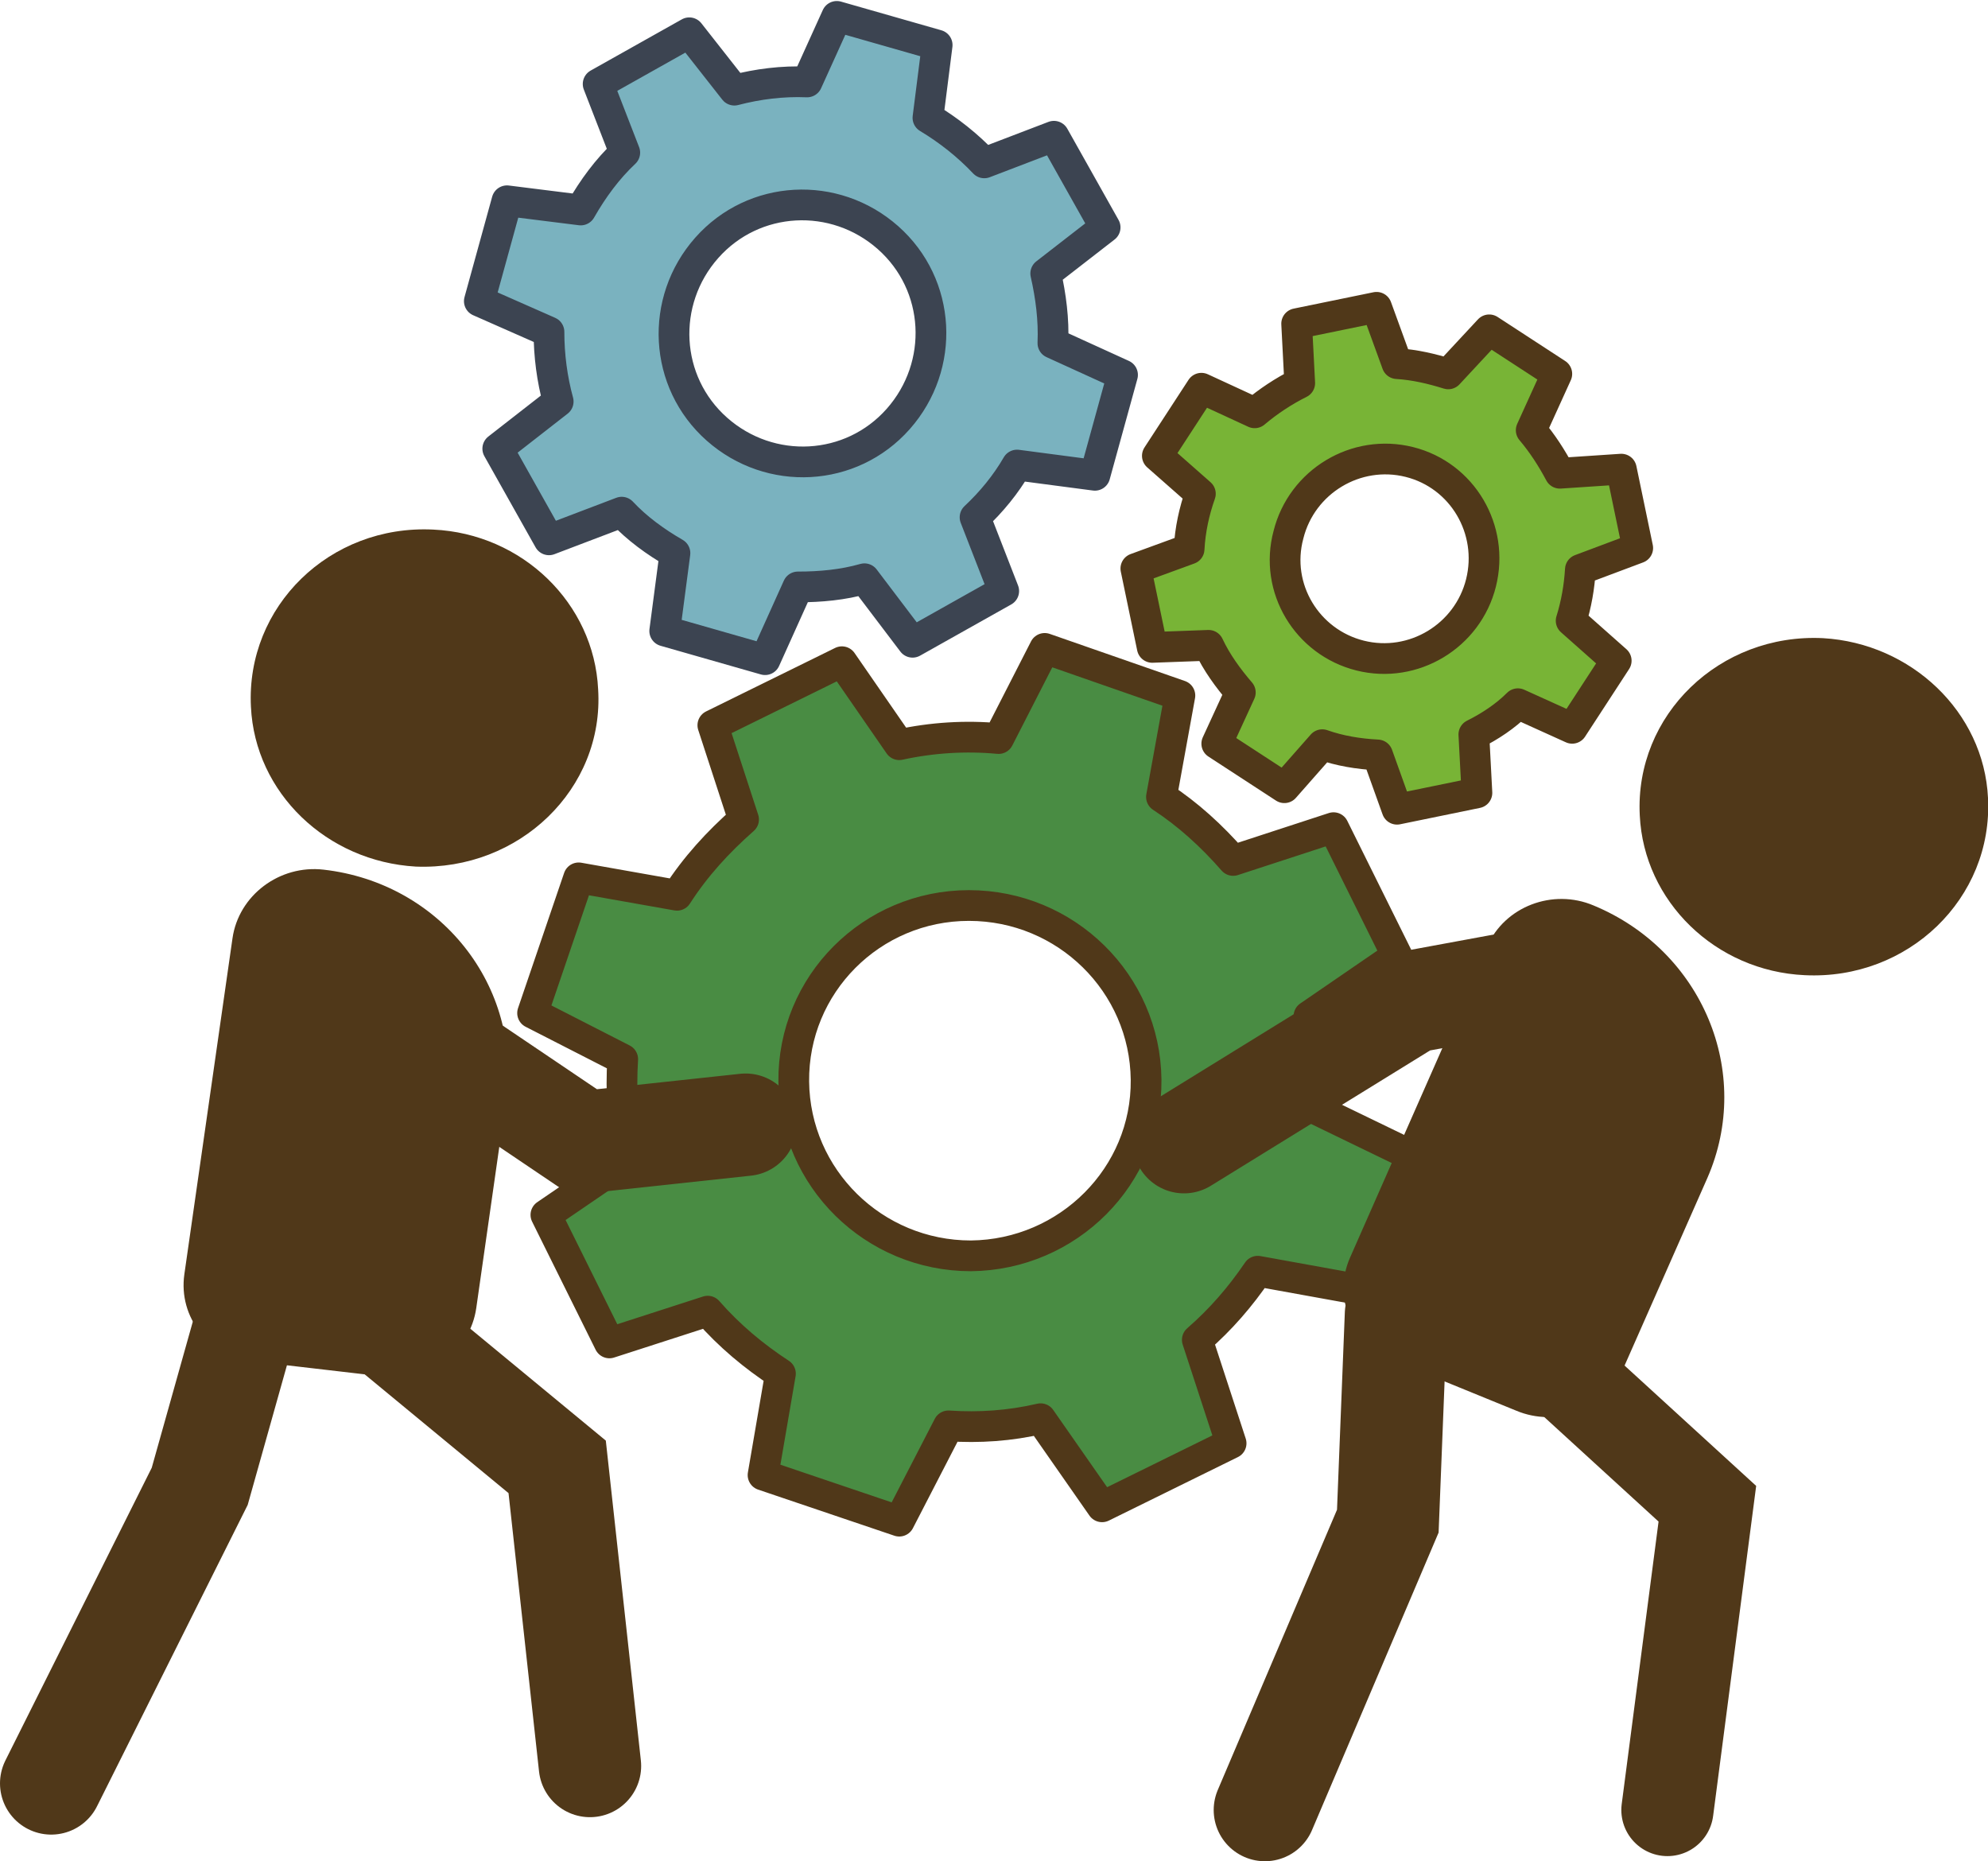 <?xml version="1.0" encoding="utf-8"?>
<!-- Generator: Adobe Illustrator 24.0.3, SVG Export Plug-In . SVG Version: 6.00 Build 0)  -->
<svg version="1.1" id="レイヤー_1" xmlns="http://www.w3.org/2000/svg" xmlns:xlink="http://www.w3.org/1999/xlink" x="0px"
	 y="0px" viewBox="0 0 194.1 181.7" style="enable-background:new 0 0 194.1 181.7;" xml:space="preserve">
<style type="text/css">
	.st0{fill:#7AB2BF;stroke:#3C4451;stroke-width:3;stroke-linejoin:round;stroke-miterlimit:10;}
	.st1{fill:#78B436;stroke:#503819;stroke-width:3;stroke-linejoin:round;stroke-miterlimit:10;}
	.st2{fill:#498C43;stroke:#503819;stroke-width:3;stroke-linecap:round;stroke-linejoin:round;stroke-miterlimit:10;}
	.st3{fill:#503819;}
	.st4{fill:none;stroke:#503819;stroke-width:10;stroke-linecap:round;stroke-miterlimit:10;}
	.st5{fill:none;stroke:#503819;stroke-width:9;stroke-linecap:round;stroke-miterlimit:10;}
</style>
<g>
	<g>
		<g>
			<g>
				<path class="st0" d="M95.2,50.5c1.6-1.5,3-3.2,4.1-5.1l7.6,1l2.7-9.8l-6.8-3.1c0.1-2.3-0.2-4.6-0.7-6.8l5.8-4.5l-5-8.9l-6.8,2.6
					c-1.6-1.7-3.5-3.2-5.5-4.4l0.9-7.1l-9.8-2.8L78.8,8c-2.4-0.1-4.8,0.2-7.1,0.8l-4.4-5.6l-8.9,5l2.6,6.7c-1.7,1.6-3.1,3.5-4.3,5.6
					l-7.2-0.9l-2.7,9.8l6.8,3c0,2.3,0.3,4.6,0.9,6.8l-5.9,4.6l5,8.9l7.1-2.7c1.5,1.6,3.3,2.9,5.2,4l-1,7.6l9.8,2.8l3.2-7.1
					c2.2,0,4.4-0.2,6.5-0.8l4.7,6.2l8.9-5L95.2,50.5z M70,41.9c-5.2-4.6-5.6-12.5-1-17.7c4.6-5.2,12.5-5.6,17.7-1
					c5.2,4.6,5.6,12.5,1,17.7C83.1,46.1,75.2,46.5,70,41.9z"/>
				<path class="st1" d="M141.4,36.5c-1.6-0.5-3.3-0.9-5-1l-2-5.5l-7.8,1.6l0.3,5.8c-1.6,0.8-3.1,1.8-4.4,2.9l-5.2-2.4l-4.3,6.6
					l4.2,3.7c-0.6,1.7-1,3.5-1.1,5.4l-5.2,1.9l1.6,7.7L118,63c0.8,1.7,1.9,3.2,3.1,4.6l-2.3,5l6.6,4.3l3.7-4.2
					c1.7,0.6,3.5,0.9,5.4,1l1.9,5.3l7.8-1.6l-0.3-5.7c1.6-0.8,3.1-1.8,4.3-3l5.3,2.4l4.3-6.6l-4.4-3.9c0.5-1.6,0.8-3.3,0.9-5
					l5.6-2.1l-1.6-7.7l-6,0.4c-0.8-1.5-1.7-2.9-2.8-4.2l2.5-5.5l-6.6-4.3L141.4,36.5z M144.6,56.9c-1.3,5.2-6.6,8.4-11.8,7.1
					c-5.2-1.3-8.4-6.6-7-11.8c1.3-5.2,6.6-8.4,11.8-7.1C142.8,46.4,145.9,51.7,144.6,56.9z"/>
				<path class="st2" d="M128.3,108.2c0.2-3,0.1-6-0.5-9l8.6-5.9l-6.2-12.5l-9.8,3.2c-2.1-2.4-4.4-4.5-7-6.2l1.8-9.9L102,63.3
					l-4.5,8.8c-3.2-0.3-6.5-0.1-9.7,0.6l-5.6-8.1l-12.6,6.2l3,9.2c-2.5,2.2-4.7,4.6-6.5,7.4l-9.6-1.7l-4.5,13.2l8.8,4.5
					c-0.2,3.2,0,6.4,0.7,9.6l-8.2,5.6l6.2,12.5l9.6-3.1c2.1,2.4,4.5,4.4,7.1,6.1L74.5,144l13.3,4.5l4.8-9.3c3,0.2,6,0,9-0.7l6,8.6
					l12.6-6.2l-3.3-10.1c2.3-2,4.2-4.2,5.9-6.7l10.5,1.9l4.5-13.2L128.3,108.2z M94.8,122.6c-9.5,0-17.2-7.6-17.3-17
					c-0.1-9.5,7.6-17.2,17.1-17.2c9.5,0,17.2,7.6,17.3,17C112,114.8,104.3,122.5,94.8,122.6z"/>
			</g>
		</g>
		<g>
			<g>
				<g>
					<path class="st3" d="M40.6,84.6C50.7,85,59,77,58.4,67.3C58,58.9,51,52.1,42.3,51.7C32.2,51.2,24,59.2,24.5,69
						C24.9,77.4,31.9,84.1,40.6,84.6z"/>
				</g>
			</g>
			<path class="st3" d="M37.6,134.4l-12.9-1.5c-4.3-0.5-7.3-4.3-6.7-8.5l4.7-32.8c0.6-4.2,4.6-7.2,8.9-6.7h0
				C43,86.2,51,96.3,49.4,107.4l-2.9,20.3C45.9,131.9,41.9,134.9,37.6,134.4z"/>
			<polyline class="st4" points="37.2,129 54.4,143.2 57.6,172.4 			"/>
			<polyline class="st4" points="24.7,126.6 19.5,145.1 5,174.1 			"/>
			<polyline class="st4" points="37.3,98.2 57,111.5 72.8,109.8 			"/>
		</g>
		<g>
			<g>
				<g>
					<path class="st3" d="M176.2,95.2c10.1,0.5,18.4-7.5,17.9-17.3c-0.4-8.4-7.5-15.1-16.1-15.6c-10.1-0.5-18.4,7.5-17.9,17.3
						C160.5,88,167.5,94.8,176.2,95.2z"/>
				</g>
			</g>
			<path class="st3" d="M148,137.7l-12-4.9c-4-1.7-5.9-6.1-4.2-10l13.4-30.4c1.7-3.9,6.4-5.7,10.4-4l0,0
				c10.6,4.4,15.6,16.3,11.1,26.6l-8.3,18.8C156.7,137.6,152,139.4,148,137.7z"/>
			<polyline class="st5" points="149.2,130.8 166.7,146.8 162.8,176.7 			"/>
			<polyline class="st4" points="136.3,128.3 135.5,148.5 123.5,176.7 			"/>
			<polyline class="st4" points="151.9,95.2 137.8,97.8 115.6,111.5 			"/>
		</g>
	</g>
</g>
</svg>
